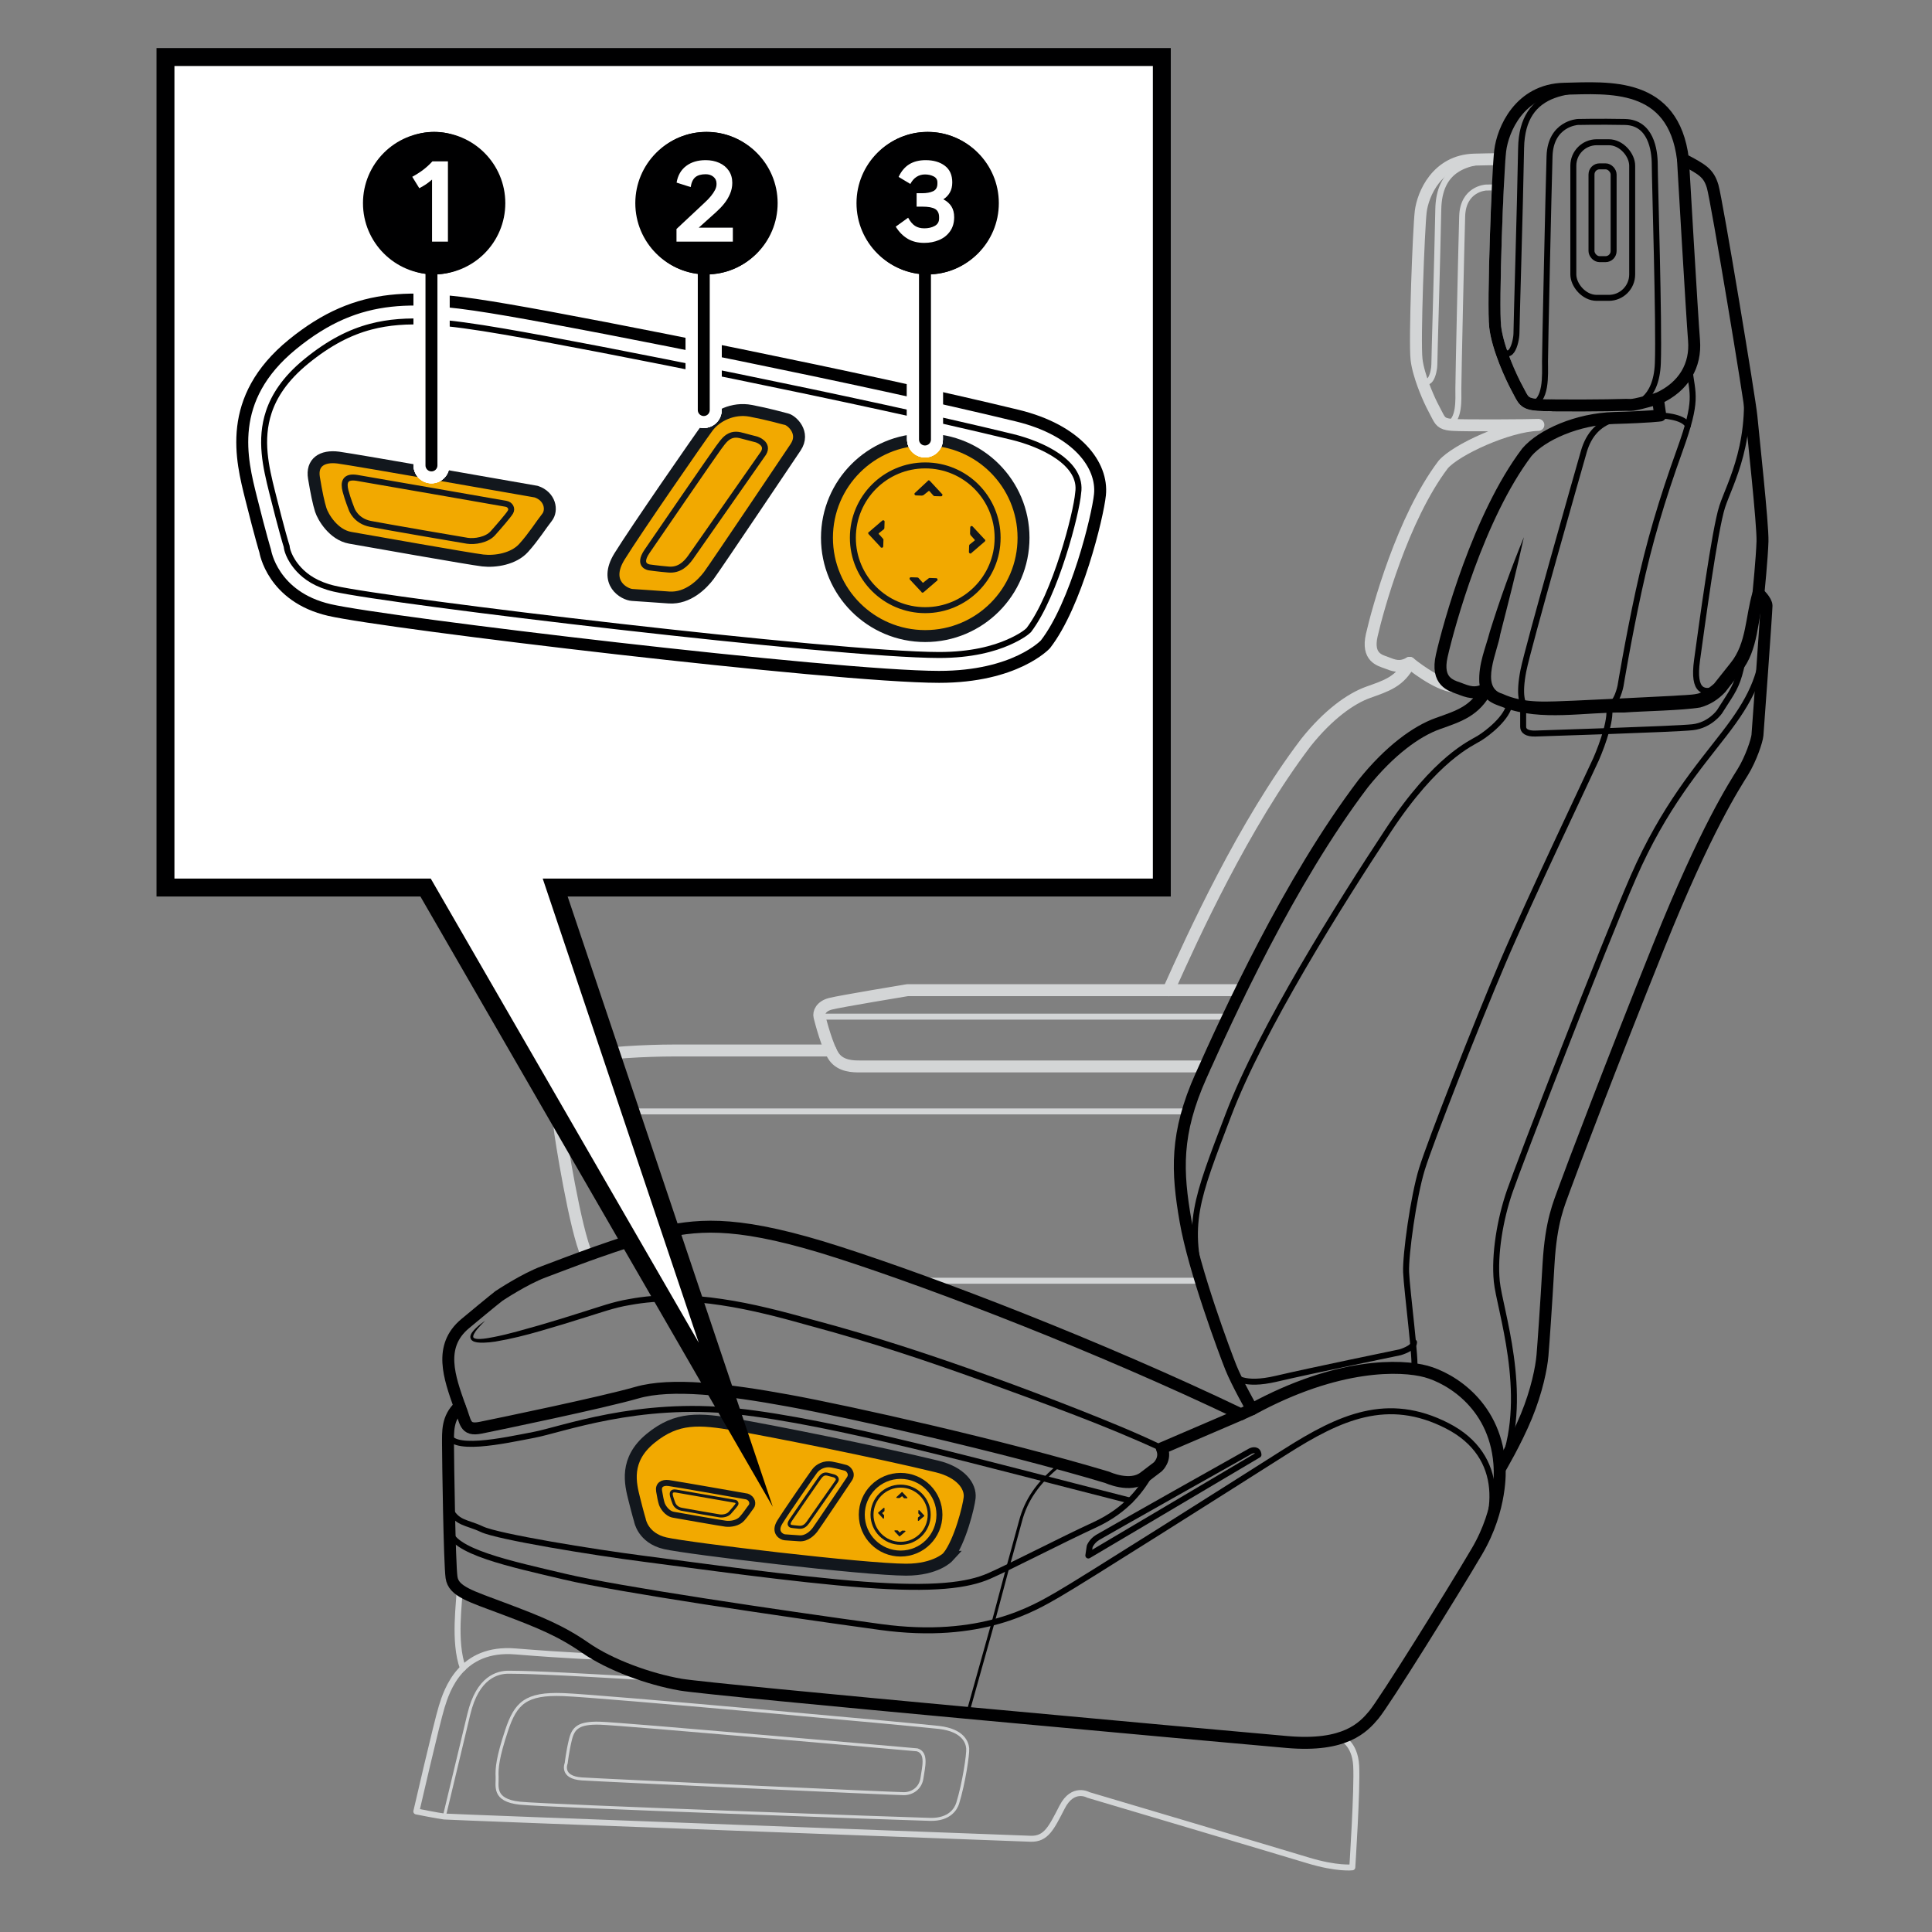 <?xml version="1.0" encoding="UTF-8"?><svg xmlns="http://www.w3.org/2000/svg" width="161.749" height="161.749" viewBox="0 0 161.749 161.749"><rect x="0" y="0" width="161.749" height="161.749" fill="#808080" stroke="none"/><g id="uuid-e7b6d98c-4d3f-419d-bfc3-ed6b694a20cc"><path d="m112.266,145.493s1.169.421,1.275,2.335-.325,8.507-.325,8.507c0,0-1.27.159-3.716-.585s-18.384-5.476-18.384-5.476c0,0-1.287-.744-2.191,1.01s-1.34,2.711-2.664,2.658-48.588-1.808-49.066-1.861-2.339-.425-2.339-.425c0,0,1.701-7.39,2.127-8.772s1.595-4.998,6.167-4.625,7.068.44,7.068.44" style="fill:none; stroke:#d3d5d6; stroke-linecap:round; stroke-linejoin:round; stroke-width:.5px;"/><path d="m38.758,139.66c-.818-2.2-.27-5.666-.278-6.565" style="fill:none; stroke:#d3d5d6; stroke-linecap:round; stroke-linejoin:round; stroke-width:.5px;"/><path d="m80.18,150.965c.52-1.687.877-4.107.837-4.586s-.359-1.515-2.393-1.755-28.312-2.632-31.462-2.751c-3.15-.12-3.988.718-4.745,2.991s-.837,3.19-.798,3.908-.399,1.954,1.914,2.193,32.658,1.316,34.333,1.356,2.179-.921,2.313-1.356Z" style="fill:none; stroke:#d3d5d6; stroke-linecap:round; stroke-linejoin:round; stroke-width:.25px;"/><path d="m76.791,146.499s-24.842-2.193-26.597-2.233-2.193.399-2.432,1.356-.359,1.994-.359,1.994c0,0-.518,1.196,1.316,1.316s26.278,1.236,26.956,1.236,1.396-.439,1.515-1.316.479-2.074-.399-2.353Z" style="fill:none; stroke:#d3d5d6; stroke-linecap:round; stroke-linejoin:round; stroke-width:.25px;"/><path d="m55.026,140.597c-9.059-.558-11.531-.598-12.448-.598s-2.585.399-3.326,3.509-2.056,8.573-2.056,8.573" style="fill:none; stroke:#d3d5d6; stroke-linecap:round; stroke-linejoin:round; stroke-width:.25px;"/><path d="m103.893,82.899h-27.925s-5.669.936-6.453,1.142-.991.743-.908,1.073.66,2.601,1.238,3.385,1.61.784,2.147.784,28.911,0,28.911,0" style="fill:none; stroke:#d3d5d6; stroke-linecap:round; stroke-linejoin:round;"/><line x1="68.607" y1="85.115" x2="102.724" y2="85.115" style="fill:none; stroke:#d3d5d6; stroke-linecap:round; stroke-linejoin:round; stroke-width:.5px;"/><path d="m129.805,33.943c-.45-.02-.82-.03-1.05-.04-1.22-.09-1.22-.43-1.72-1.35-.51-.93-1.65-3.37-1.86-5.19-.15-1.33.03-7.69.22-11.68m.14-2.35c-.73-.01-1.44.02-2.1.03-3.14.08-4.31,2.9-4.49,4.35-.17,1.45-.53,10.86-.35,12.38.04.36.13.75.24,1.14v.01c0,.01.01.01.01.02.36,1.27.98,2.59,1.31,3.18.35.65.41.96,1.04,1.08.11.02.25.04.41.05,1.02.07,6.449.03,7.189,0-2.54.07-6.909,2.08-7.969,3.32-3.4,4.49-5.49,12.14-5.98,14.29-.42,1.86.69,2.1,1.2,2.29.62.24,1.16.48,1.97.02-.81,1.59-1.97,1.93-3.45,2.46-1.49.53-3.36,1.87-5.23,4.21-5.24,6.89-9.55,16.4-11.39,20.5-.04.08-.07.16-.1.24" style="fill:none; stroke:#d3d5d6; stroke-linecap:round; stroke-linejoin:round;"/><path d="m121.065,35.553c.04-.01.09-.01.13-.03,1.03-.27.9-2.14.9-2.99,0-.89.25-12.13.32-14.43s1.98-2.4,1.98-2.4c0,0,.39-.01,1-.02" style="fill:none; stroke:#d3d5d6; stroke-linecap:round; stroke-linejoin:round; stroke-width:.5px;"/><path d="m125.525,13.433c-2.84-.01-5.05.72-5.11,4.11-.08,4.24-.33,12.34-.33,12.98s-.45,2.41-1.25.72v-.01" style="fill:none; stroke:#d3d5d6; stroke-linecap:round; stroke-linejoin:round; stroke-width:.5px;"/><path d="m69.536,87.95h-13.269c-1.854,0-6.146.172-6.941.596s-1.748,1.219-1.748,1.854v2.172s-.795,1.06-.742,1.748,1.335,8.732,2.31,10.803" style="fill:none; stroke:#d3d5d6; stroke-linecap:round; stroke-linejoin:round;"/><path d="m47.578,92.572s1.007.477,2.702.477,49.163,0,49.163,0" style="fill:none; stroke:#d3d5d6; stroke-linecap:round; stroke-linejoin:round; stroke-width:.5px;"/><path d="m118.015,55.493s2.223,1.85,3.73,1.988" style="fill:none; stroke:#d3d5d6; stroke-linecap:round; stroke-linejoin:round;"/><line x1="77.114" y1="107.226" x2="100.594" y2="107.226" style="fill:none; stroke:#d3d5d6; stroke-linecap:round; stroke-linejoin:round; stroke-width:.5px;"/><path d="m138.797,33.368l.205,1.416s-.843.126-3.878.211-6.027,1.391-7.292,2.866c-4.046,5.353-6.54,14.473-7.123,17.028-.507,2.224.816,2.507,1.433,2.74.739.278,1.375.566,2.344.018-.969,1.897-2.344,2.3-4.114,2.932s-4.004,2.234-6.238,5.016c-6.238,8.219-11.38,19.557-13.572,24.446s-2.023,8.05-1.307,12.181,3.288,11.001,3.793,12.265,1.77,3.498,1.77,3.498l-.927.421c-11.886-5.69-25.373-10.874-33.592-13.529s-11.506-2.402-14.752-1.728-8.43,2.74-10.031,3.33-3.751,2.023-3.751,2.023c0,0-.548.421-2.824,2.318s-1.307,4.51-.464,6.912c-1.054,1.012-.969,2.107-.969,3.245,0,1.138.126,9.905.295,11.085s1.559,1.559,4.468,2.655,4.678,1.812,6.744,3.245c2.065,1.433,5.311,2.613,7.966,3.077s45.941,4.383,50.788,4.805,6.364-1.222,7.249-2.276,6.533-10.115,8.64-13.698,1.897-6.87,1.897-6.87c0,0,1.349-2.276,2.234-4.426s1.264-4.088,1.349-5.1.295-3.962.506-7.629.885-5.058,1.349-6.364,3.92-10.411,7.882-20.273c3.962-9.863,6.364-13.487,7.039-14.583s1.18-2.613,1.222-3.077.759-10.411.759-10.832c0-.421-.674-1.054-.674-1.054,0,0,.295-2.95.337-4.341s-.801-9.062-.927-10.453-2.908-18.124-3.245-19.262-.885-1.433-2.487-2.276c-.801-6.491-6.196-5.985-9.947-5.901-3.751.084-5.142,3.456-5.353,5.184s-.632,12.939-.421,14.752,1.349,4.257,1.855,5.184.506,1.264,1.728,1.349,6.238.042,7.123,0,.343.186,2.914-.531Z" style="fill:none; stroke:#000001; stroke-linecap:round; stroke-linejoin:round;"/><path d="m140.899,13.331s.759,13.108.927,15.173-.832,3.87-3.029,4.864" style="fill:none; stroke:#000001; stroke-linecap:round; stroke-linejoin:round;"/><path d="m141.435,30.882c.265,2.175.728,2.554-.789,6.769s-2.571,7.755-3.456,11.844-1.517,7.924-1.517,7.924c0,0-.295,1.559-1.012,1.644" style="fill:none; stroke:#000001; stroke-linecap:round; stroke-linejoin:round; stroke-width:.5px;"/><path d="m147.709,49.772c-.558,2.082-.483,4.681-1.942,6.451,0,0-1.318,1.712-1.318,1.712-.584.616-1.25,1.058-2.096,1.293-1.466.257-4.86.308-6.376.426-3.303-.05-6.909.758-10.09-.422-.54-.214-1.122-.344-1.561-.874-.306-.373-.443-.831-.479-1.239-.069-1.573.514-2.819.889-4.257.836-2.671,1.777-5.301,2.846-7.889-.596,2.735-1.292,5.438-1.981,8.133-.197,1.364-1.724,4.449.168,4.971,1.884.879,3.905.648,5.983.584,2.079-.093,6.263-.296,8.341-.407.511-.048,1.521-.058,1.971-.167.465-.058,1.288-.692,1.441-.848,0,0,1.376-1.731,1.376-1.731,1.351-1.654,1.243-3.938,1.857-5.963.148-.623,1.117-.407.973.228h0Z" style="fill:#000001; stroke-width:0px;"/><path d="m127.91,59.215c-.531-.069-.752-1.123-.372-3.062s4.636-16.859,5.058-18.334,1.308-2.467,2.909-2.835" style="fill:none; stroke:#000001; stroke-linecap:round; stroke-linejoin:round; stroke-width:.5px;"/><path d="m143.976,57.586c-1.307.548-2.276.421-1.897-2.318s1.475-10.916,2.107-12.855,2.814-5.64,1.816-11.704" style="fill:none; stroke:#000001; stroke-linecap:round; stroke-linejoin:round; stroke-width:.5px;"/><path d="m136.736,33.882s1.94-.236,2.061-3.481-.259-15.342-.259-16.606-.337-3.54-2.487-3.583-3.962,0-3.962,0c0,0-2.276.126-2.36,2.866s-.379,16.143-.379,17.196.169,3.422-1.222,3.608" style="fill:none; stroke:#000001; stroke-linecap:round; stroke-linejoin:round; stroke-width:.5px;"/><rect x="131.721" y="11.908" width="4.927" height="13.029" rx="1.959" ry="1.959" transform="translate(268.369 36.845) rotate(180)" style="fill:none; stroke:#000001; stroke-linecap:round; stroke-linejoin:round; stroke-width:.5px;"/><rect x="133.242" y="13.925" width="1.852" height="7.771" rx=".679" ry=".679" transform="translate(268.336 35.622) rotate(180)" style="fill:none; stroke:#000001; stroke-linecap:round; stroke-linejoin:round; stroke-width:.5px;"/><path d="m136.14,7.664c-4.584-.418-8.702-.319-8.792,4.74s-.388,14.716-.388,15.476c0,.761-.547,2.886-1.497.848" style="fill:none; stroke:#000001; stroke-linecap:round; stroke-linejoin:round; stroke-width:.5px;"/><path d="m139.002,34.784s1.915.041,2.31.834" style="fill:none; stroke:#000001; stroke-linecap:round; stroke-linejoin:round; stroke-width:.5px;"/><path d="m145.975,54.867c-.332,1.816-.596,2.511-1.258,3.536s-.761,1.19-.761,1.19c0,0-.78,1.124-2.242,1.29s-12.374.496-13.135.529-1.058-.231-1.058-.562v-1.634" style="fill:none; stroke:#000001; stroke-linecap:round; stroke-linejoin:round; stroke-width:.5px;"/><path d="m126.394,58.873c-.162,1.215-1.849,2.505-2.543,2.935s-3.604,1.62-7.639,7.738-10.615,16.567-13.36,23.776-3.568,9.093-2.082,14.682" style="fill:none; stroke:#000001; stroke-linecap:round; stroke-linejoin:round; stroke-width:.5px;"/><path d="m147.702,53.696c-.207,2.939-1.162,4.914-3.323,7.718s-5.064,6.13-7.631,12.005-9.551,23.998-10.354,26.326-1.302,5.265-1.081,7.538,2.727,9.38.56,15.165" style="fill:none; stroke:#000001; stroke-linecap:round; stroke-linejoin:round; stroke-width:.5px;"/><path d="m125.557,123c-.188-5.297-4.123-7.625-6.174-8.179s-7.344-.767-14.563,3.164" style="fill:none; stroke:#000001; stroke-linecap:round; stroke-linejoin:round;"/><path d="m103.369,115.207s.662.888,3.488.223,10.364-2.217,10.364-2.217c0,0,1.164-.333,1.164-.831" style="fill:none; stroke:#000001; stroke-linecap:round; stroke-linejoin:round; stroke-width:.5px;"/><path d="m118.385,114.517c.222-.195-.61-6.569-.665-8.01s.61-6.318,1.33-8.646,4.545-12.082,6.762-17.292,7.486-16.259,7.815-17.015c.554-1.275,1.386-3.603,1.034-4.492" style="fill:none; stroke:#000001; stroke-linecap:round; stroke-linejoin:round; stroke-width:.5px;"/><path d="m38.479,117.731c.539,1.301.373,2.077,1.759,1.8s10.198-2.106,13.08-2.937,7.538-.277,12.692.665,18.023,3.824,26.692,6.429c0,0,1.907.887,3.071,0l1.164-.887s.721-.665.333-1.552l6.624-2.844" style="fill:none; stroke:#000001; stroke-linecap:round; stroke-linejoin:round;"/><path d="m97.158,121.474c-4.683-2.166-9.585-3.914-14.446-5.694-4.877-1.774-9.778-3.409-14.793-4.753-2.492-.702-4.994-1.371-7.542-1.751-2.539-.389-5.141-.482-7.658-.012-1.263.203-2.47.645-3.717,1.027-1.238.39-2.479.773-3.729,1.131-1.249.362-2.513.681-3.808.897-.324.053-.654.081-.989.092-.168.003-.337.001-.511-.023-.168-.033-.369-.051-.526-.248-.142-.236-.01-.449.078-.58.1-.143.216-.263.335-.378.24-.226.497-.427.765-.612-.229.231-.457.462-.662.708-.186.221-.418.583-.312.714.136.133.521.119.812.089.313-.031.626-.097.94-.155,1.258-.247,2.498-.623,3.743-.969,1.242-.36,2.479-.745,3.714-1.137,1.229-.38,2.471-.838,3.774-1.053,2.588-.491,5.25-.4,7.829-.013,2.588.378,5.113,1.047,7.613,1.743,5.014,1.328,9.968,2.963,14.846,4.722,2.444.875,4.87,1.801,7.288,2.749,2.415.958,4.824,1.921,7.178,3.057.124.06.176.209.116.334-.059.123-.206.175-.33.118l-.008-.004Z" style="fill:#000001; stroke-width:0px;"/><path d="m96.407,123.205c-.801,1.426-2.02,3.199-4.791,4.474s-7.039,3.492-8.812,4.268-4.6,1.164-10.475.721c-5.875-.443-14.078-1.607-18.401-2.162-4.323-.554-12.249-1.849-13.579-2.476s-2.142-.462-2.761-1.847" style="fill:none; stroke:#000001; stroke-linecap:round; stroke-linejoin:round; stroke-width:.5px;"/><path d="m123.317,130.449c2.163-3.38,2.828-8.535-2.16-11.084s-8.979-.721-13.523,2.162-17.126,10.863-19.066,11.971-6.374,3.88-14.853,2.716c-8.48-1.164-22.003-3.159-26.437-4.212-4.434-1.053-9.605-2.125-9.647-3.973" style="fill:none; stroke:#000001; stroke-linecap:round; stroke-linejoin:round; stroke-width:.5px;"/><path d="m94.615,125.634c-12.698-3.221-24.725-6.589-32.983-7.482s-14.576,1.533-16.96,1.983-7.233,1.558-7.164-.271" style="fill:none; stroke:#000001; stroke-linecap:round; stroke-linejoin:round; stroke-width:.5px;"/><path d="m105.361,121.795l-14.244,8.433.112-.755s.156-.447.671-.76,12.563-7.108,12.786-7.22.636-.179.675.302Z" style="fill:none; stroke:#000001; stroke-linecap:round; stroke-linejoin:round; stroke-width:.5px;"/><path d="m88.815,122.575c-2.015,1.593-2.932,3.117-3.371,4.748s-1.066,3.886-1.066,3.886l-1.233,4.62-2.125,7.579" style="fill:none; stroke:#000001; stroke-linecap:round; stroke-linejoin:round; stroke-width:.25px;"/><path d="m79.375,130.338c1.018-1.309,1.729-4.22,1.804-4.946.101-.979-.753-2.137-2.735-2.619-5.033-1.222-13.791-2.968-16.846-3.491s-4.917-.669-7.128,1.135c-2.211,1.804-1.688,3.811-1.367,5.092s.466,1.746.466,1.746c0,0,.233,1.513,2.124,1.949s16.7,2.208,20.163,2.211c2.531.002,3.521-1.077,3.521-1.077Z" style="fill:#f2a900; stroke-width:0px;"/><path d="m79.375,130.338c1.018-1.309,1.729-4.22,1.804-4.946.101-.979-.753-2.137-2.735-2.619-5.033-1.222-13.791-2.968-16.846-3.491s-4.917-.669-7.128,1.135c-2.211,1.804-1.688,3.811-1.367,5.092s.466,1.746.466,1.746c0,0,.233,1.513,2.124,1.949s16.7,2.208,20.163,2.211c2.531.002,3.521-1.077,3.521-1.077Z" style="fill:none; stroke:#12171d; stroke-linecap:round; stroke-linejoin:round; stroke-width:.5px;"/><path d="m79.375,130.338c1.018-1.309,1.729-4.22,1.804-4.946.101-.979-.753-2.137-2.735-2.619-5.033-1.222-13.791-2.968-16.846-3.491s-4.917-.669-7.128,1.135c-2.211,1.804-1.688,3.811-1.367,5.092s.466,1.746.466,1.746c0,0,.233,1.513,2.124,1.949s16.7,2.208,20.163,2.211c2.531.002,3.521-1.077,3.521-1.077Z" style="fill:none; stroke:#12171d; stroke-miterlimit:10;"/><circle cx="75.4" cy="126.814" r="2.394" style="fill:none; stroke:#12171d; stroke-linecap:round; stroke-linejoin:round; stroke-width:.25px;"/><circle cx="75.4" cy="126.814" r="3.251" style="fill:none; stroke:#12171d; stroke-linecap:round; stroke-linejoin:round; stroke-width:.5px;"/><path d="m71.113,123.818s-2.661,3.963-2.871,4.243-.686.77-1.316.728-.966-.07-1.218-.084-.966-.392-.42-1.274,2.633-3.893,2.913-4.271.84-.658,1.428-.546,1.022.238,1.19.28.616.445.294.924Z" style="fill:none; stroke:#12171d; stroke-linecap:round; stroke-linejoin:round; stroke-width:.5px;"/><path d="m70.049,124.014s-2.241,3.207-2.409,3.445-.392.434-.728.406-.63-.07-.63-.07c0,0-.42-.042-.084-.532s2.199-3.207,2.367-3.431.331-.497.71-.413l.551.144s.415.134.224.451Z" style="fill:none; stroke:#12171d; stroke-linecap:round; stroke-linejoin:round; stroke-width:.25px;"/><path d="m62.531,125.288s-6-1.055-6.545-1.126-.889.167-.806.671.154.835.225,1.061.415.823.972.921,3.972.703,4.387.751,1.02-.047,1.352-.415.581-.771.771-1.008.107-.7-.356-.854Z" style="fill:none; stroke:#12171d; stroke-linecap:round; stroke-linejoin:round; stroke-width:.5px;"/><path d="m61.535,125.69s-4.53-.792-4.933-.858-.451.153-.379.429.202.601.202.601c0,0,.13.398.628.493s2.964.522,3.201.557.64-.024.842-.249.51-.581.581-.7-.012-.251-.142-.274Z" style="fill:none; stroke:#12171d; stroke-linecap:round; stroke-linejoin:round; stroke-width:.25px;"/></g><g id="uuid-420bc217-eb55-4e53-98cb-ef1b3692d366"><polygon points="13.854 4.773 97.269 4.773 97.269 74.306 46.48 74.306 61.598 119.281 35.63 74.306 13.854 74.306 13.854 4.773" style="fill:#fff; stroke:#000001; stroke-miterlimit:20; stroke-width:1.5px;"/></g><g id="uuid-f4df0a96-cb94-40ce-a190-070a9dabb3db"><path d="m90.263,41.278c.41-2.52-3.051-4.1-5.529-4.702-12.694-3.082-34.819-7.492-42.515-8.811-4.887-.838-8.175-1.206-11.178-.416-1.749.46-3.48,1.339-5.396,2.902-1.799,1.468-2.701,2.919-3.141,4.244-.776,2.335-.244,4.608.28,6.701.007.026.013.052.02.079.804,3.217,1.15,4.316,1.15,4.316l.048.152.014.116s.105.846,1.021,1.833c.558.601,1.461,1.25,2.956,1.595,4.651,1.073,41.995,5.542,50.623,5.55,2.722.002,4.602-.533,5.796-1.058,1.117-.491,1.578-.888,1.715-1.023,2.252-2.961,4.006-9.84,4.137-11.477" style="fill:none; stroke:#000001; stroke-linecap:round; stroke-linejoin:round; stroke-width:.5px;"/><path d="m87.523,53.943c2.577-3.314,4.376-10.682,4.566-12.519.256-2.478-1.906-5.41-6.922-6.628-12.74-3.093-34.906-7.511-42.638-8.837s-12.445-1.694-18.042,2.872c-5.597,4.566-4.271,9.647-3.461,12.887s1.178,4.418,1.178,4.418c0,0,.589,3.829,5.376,4.934s42.268,5.589,51.033,5.597c6.407.005,8.91-2.725,8.91-2.725Z" style="fill:none; stroke:#000001; stroke-linecap:round; stroke-linejoin:round;"/><circle cx="77.462" cy="45.024" r="8.228" style="fill:#f2a900; stroke:#12171d; stroke-linecap:round; stroke-linejoin:round;"/><path d="m66.612,37.441s-6.734,10.03-7.266,10.739-1.737,1.949-3.332,1.843-2.446-.177-3.084-.213-2.446-.992-1.063-3.225,6.663-9.853,7.372-10.81,2.127-1.666,3.615-1.382,2.587.603,3.013.709,1.559,1.126.744,2.339Z" style="fill:#f2a900; stroke:#12171d; stroke-linecap:round; stroke-linejoin:round;"/><path d="m63.918,37.937s-5.671,8.116-6.096,8.719-.992,1.099-1.843,1.028-1.595-.177-1.595-.177c0,0-1.063-.106-.213-1.347s5.565-8.116,5.99-8.684.839-1.257,1.796-1.044l1.394.364s1.05.338.567,1.141Z" style="fill:#f2a900; stroke:#12171d; stroke-linecap:round; stroke-linejoin:round; stroke-width:.5px;"/><path d="m44.892,41.161s-15.186-2.671-16.566-2.851-2.251.423-2.041,1.697.39,2.114.57,2.684,1.05,2.083,2.461,2.332,10.054,1.78,11.104,1.9,2.581-.12,3.421-1.05,1.471-1.951,1.951-2.551.27-1.771-.9-2.161Z" style="fill:#f2a900; stroke:#12171d; stroke-linecap:round; stroke-linejoin:round;"/><path d="m42.371,42.18s-11.464-2.005-12.485-2.172-1.14.388-.96,1.086.51,1.522.51,1.522c0,0,.33,1.007,1.591,1.247s7.503,1.32,8.103,1.411,1.621-.06,2.131-.63,1.29-1.471,1.471-1.771-.03-.635-.36-.692Z" style="fill:#f2a900; stroke:#12171d; stroke-linecap:round; stroke-linejoin:round; stroke-width:.5px;"/><path d="m76.609,41.259q-.046.036-.051.078c-.01.083.069.134.11.139l.502.017c.042.005.088-.032.129-.027l.416-.33.046-.036.041.005.335.375c.036.046.078.051.119.056l.503.016c.083.01.129-.027.139-.11.005-.041.01-.083-.032-.088l-1.008-1.085c-.037-.046-.078-.051-.078-.051-.042-.005-.083-.009-.088.032l-1.084,1.01Z" style="fill:#12171d; stroke-width:0px;"/><path d="m76.183,48.528q-.037-.046-.032-.088c.01-.083.056-.12.139-.11l.502.016c.042.005.083.01.12.056l.334.375.042.005s.041.005.046-.036l.417-.33c.046-.037.088-.032.129-.027l.502.017c.083.01.12.056.11.139-.005.042-.01.083-.051.078l-1.12.963q-.046.037-.088.032c-.041-.005-.083-.01-.078-.051l-.971-1.039Z" style="fill:#12171d; stroke-width:0px;"/><path d="m81.446,44.093q-.036-.046-.078-.051c-.083-.01-.129.027-.139.11l-.016.503c-.005.041.032.088.027.129l.335.376.036.046-.005.042-.416.33c-.046.037-.051.078-.056.12l-.016.503c-.01.083.068.134.11.139.041.005.083.01.088-.032l1.12-.963q.046-.037.051-.078c.005-.042.01-.083-.032-.088l-1.008-1.085Z" style="fill:#12171d; stroke-width:0px;"/><path d="m73.859,43.589q.046-.036.088-.032c.083.01.119.056.11.139l-.016.503c-.005.042-.01.083-.056.12l-.416.33-.005.042s-.005.042.037.046l.334.375c.037.046.032.088.027.129l-.017.503c-.01.083-.056.12-.139.11-.041-.005-.083-.01-.078-.051l-1.008-1.085q-.036-.046-.032-.088c.005-.042.01-.083.051-.078l1.12-.963Z" style="fill:#12171d; stroke-width:0px;"/><circle cx="77.462" cy="45.024" r="6.059" style="fill:none; stroke:#12171d; stroke-linecap:round; stroke-linejoin:round; stroke-width:.5px;"/></g><g id="uuid-7bf9bc7d-81c7-4354-9f6f-02fbab9dbbb2"><line x1="77.44" y1="17.125" x2="77.44" y2="36.796" style="fill:none; stroke:#fff; stroke-linecap:round; stroke-linejoin:round; stroke-width:3px;"/><line x1="77.44" y1="17.125" x2="77.44" y2="36.796" style="fill:none; stroke:#fff; stroke-linecap:round; stroke-linejoin:round; stroke-width:3px;"/><line x1="77.44" y1="17.125" x2="77.44" y2="36.796" style="fill:none; stroke:#fff; stroke-linecap:round; stroke-linejoin:round; stroke-width:3px;"/><path d="m75.997,19.992c-.39-.228-.726-.566-1.006-1.016l1.039-.749c.174.318.366.546.575.683s.47.206.781.206c.337,0,.628-.067.871-.201s.365-.342.365-.623v-.112c0-.318-.108-.544-.323-.679-.216-.134-.579-.201-1.091-.201h-.468v-1.123h.449c.381,0,.691-.056.932-.168s.36-.325.36-.637v-.103c0-.225-.104-.392-.313-.5-.209-.109-.451-.164-.726-.164-.262,0-.498.067-.707.201-.209.134-.382.333-.52.595l-.982-.59c.225-.48.524-.834.898-1.062.374-.228.83-.341,1.366-.341.655,0,1.19.156,1.605.468s.623.777.623,1.395c0,.325-.065.604-.197.838-.131.234-.314.426-.552.576.3.156.525.355.679.599.152.243.229.542.229.898,0,.462-.114.855-.342,1.179-.229.325-.532.568-.913.73-.381.163-.799.244-1.254.244-.53,0-.991-.114-1.381-.342Z" style="fill:none; stroke:#fff; stroke-linecap:round; stroke-linejoin:round; stroke-width:3px;"/><circle cx="77.665" cy="17.009" r="5.958" style="fill:none; stroke:#fff; stroke-linecap:round; stroke-linejoin:round; stroke-width:3px;"/><path d="m77.665,11.039c-3.205,0-5.803,2.598-5.803,5.803v.335c0,3.205,2.598,5.803,5.803,5.803s5.803-2.598,5.803-5.803v-.335c0-3.205-2.598-5.803-5.803-5.803Z" style="fill:none; stroke:#fff; stroke-linecap:round; stroke-linejoin:round; stroke-width:3px;"/><path d="m75.997,19.992c-.39-.228-.726-.566-1.006-1.016l1.039-.749c.174.318.366.546.575.683s.47.206.781.206c.337,0,.628-.067.871-.201s.365-.342.365-.623v-.112c0-.318-.108-.544-.323-.679-.216-.134-.579-.201-1.091-.201h-.468v-1.123h.449c.381,0,.691-.056.932-.168s.36-.325.36-.637v-.103c0-.225-.104-.392-.313-.5-.209-.109-.451-.164-.726-.164-.262,0-.498.067-.707.201-.209.134-.382.333-.52.595l-.982-.59c.225-.48.524-.834.898-1.062.374-.228.83-.341,1.366-.341.655,0,1.19.156,1.605.468s.623.777.623,1.395c0,.325-.065.604-.197.838-.131.234-.314.426-.552.576.3.156.525.355.679.599.152.243.229.542.229.898,0,.462-.114.855-.342,1.179-.229.325-.532.568-.913.73-.381.163-.799.244-1.254.244-.53,0-.991-.114-1.381-.342Z" style="fill:none; stroke:#fff; stroke-linecap:round; stroke-linejoin:round; stroke-width:3px;"/><line x1="77.44" y1="17.125" x2="77.44" y2="36.796" style="fill:none; stroke:#fff; stroke-linecap:round; stroke-linejoin:round; stroke-width:3px;"/><line x1="77.44" y1="17.125" x2="77.44" y2="36.796" style="fill:none; stroke:#000001; stroke-linecap:round; stroke-miterlimit:10;"/><circle cx="77.665" cy="17.009" r="5.958" style="fill:#000001; stroke-width:0px;"/><path d="m77.665,11.039c-3.205,0-5.803,2.598-5.803,5.803v.335c0,3.205,2.598,5.803,5.803,5.803s5.803-2.598,5.803-5.803v-.335c0-3.205-2.598-5.803-5.803-5.803Z" style="fill:#000001; stroke-width:0px;"/><path d="m75.997,19.992c-.39-.228-.726-.566-1.006-1.016l1.039-.749c.174.318.366.546.575.683s.47.206.781.206c.337,0,.628-.067.871-.201s.365-.342.365-.623v-.112c0-.318-.108-.544-.323-.679-.216-.134-.579-.201-1.091-.201h-.468v-1.123h.449c.381,0,.691-.056.932-.168s.36-.325.36-.637v-.103c0-.225-.104-.392-.313-.5-.209-.109-.451-.164-.726-.164-.262,0-.498.067-.707.201-.209.134-.382.333-.52.595l-.982-.59c.225-.48.524-.834.898-1.062.374-.228.83-.341,1.366-.341.655,0,1.19.156,1.605.468s.623.777.623,1.395c0,.325-.065.604-.197.838-.131.234-.314.426-.552.576.3.156.525.355.679.599.152.243.229.542.229.898,0,.462-.114.855-.342,1.179-.229.325-.532.568-.913.73-.381.163-.799.244-1.254.244-.53,0-.991-.114-1.381-.342Z" style="fill:#fff; stroke-width:0px;"/><line x1="58.92" y1="17.125" x2="58.92" y2="34.33" style="fill:none; stroke:#fff; stroke-linecap:round; stroke-linejoin:round; stroke-width:3px;"/><line x1="58.92" y1="17.125" x2="58.92" y2="34.33" style="fill:none; stroke:#fff; stroke-linecap:round; stroke-linejoin:round; stroke-width:3px;"/><line x1="58.92" y1="17.125" x2="58.92" y2="34.33" style="fill:none; stroke:#fff; stroke-linecap:round; stroke-linejoin:round; stroke-width:3px;"/><path d="m56.636,19.173l2.33-2.181c.219-.199.403-.391.553-.575s.265-.357.347-.52c.081-.163.121-.315.121-.459v-.084c0-.225-.086-.409-.257-.552-.172-.144-.389-.215-.651-.215-.374,0-.661.081-.86.243-.2.163-.331.44-.394.833l-1.18-.374c.101-.599.365-1.062.796-1.39s.977-.491,1.638-.491c.418,0,.796.075,1.133.225.337.149.604.368.801.655.196.287.295.627.295,1.02,0,.325-.064.635-.192.931s-.292.568-.491.814c-.2.247-.428.485-.684.716l-1.441,1.292h2.855v1.17h-4.718v-1.058Z" style="fill:none; stroke:#fff; stroke-linecap:round; stroke-linejoin:round; stroke-width:3px;"/><circle cx="59.147" cy="17.009" r="5.958" style="fill:none; stroke:#fff; stroke-linecap:round; stroke-linejoin:round; stroke-width:3px;"/><path d="m59.147,11.039c-3.213,0-5.817,2.604-5.817,5.817v.306c0,3.213,2.604,5.817,5.817,5.817s5.817-2.604,5.817-5.817v-.306c0-3.213-2.604-5.817-5.817-5.817Z" style="fill:none; stroke:#fff; stroke-linecap:round; stroke-linejoin:round; stroke-width:3px;"/><path d="m56.636,19.173l2.33-2.181c.219-.199.403-.391.553-.575s.265-.357.347-.52c.081-.163.121-.315.121-.459v-.084c0-.225-.086-.409-.257-.552-.172-.144-.389-.215-.651-.215-.374,0-.661.081-.86.243-.2.163-.331.44-.394.833l-1.18-.374c.101-.599.365-1.062.796-1.39s.977-.491,1.638-.491c.418,0,.796.075,1.133.225.337.149.604.368.801.655.196.287.295.627.295,1.02,0,.325-.064.635-.192.931s-.292.568-.491.814c-.2.247-.428.485-.684.716l-1.441,1.292h2.855v1.17h-4.718v-1.058Z" style="fill:none; stroke:#fff; stroke-linecap:round; stroke-linejoin:round; stroke-width:3px;"/><line x1="58.92" y1="17.125" x2="58.92" y2="34.33" style="fill:none; stroke:#fff; stroke-linecap:round; stroke-linejoin:round; stroke-width:3px;"/><line x1="58.92" y1="17.125" x2="58.92" y2="34.33" style="fill:none; stroke:#000001; stroke-linecap:round; stroke-miterlimit:10;"/><circle cx="59.147" cy="17.009" r="5.958" style="fill:#000001; stroke-width:0px;"/><path d="m59.147,11.039c-3.213,0-5.817,2.604-5.817,5.817v.306c0,3.213,2.604,5.817,5.817,5.817s5.817-2.604,5.817-5.817v-.306c0-3.213-2.604-5.817-5.817-5.817Z" style="fill:#000001; stroke-width:0px;"/><path d="m56.636,19.173l2.33-2.181c.219-.199.403-.391.553-.575s.265-.357.347-.52c.081-.163.121-.315.121-.459v-.084c0-.225-.086-.409-.257-.552-.172-.144-.389-.215-.651-.215-.374,0-.661.081-.86.243-.2.163-.331.44-.394.833l-1.18-.374c.101-.599.365-1.062.796-1.39s.977-.491,1.638-.491c.418,0,.796.075,1.133.225.337.149.604.368.801.655.196.287.295.627.295,1.02,0,.325-.064.635-.192.931s-.292.568-.491.814c-.2.247-.428.485-.684.716l-1.441,1.292h2.855v1.17h-4.718v-1.058Z" style="fill:#fff; stroke-width:0px;"/><line x1="36.122" y1="17.125" x2="36.122" y2="38.965" style="fill:none; stroke:#fff; stroke-linecap:round; stroke-linejoin:round; stroke-width:3px;"/><line x1="36.122" y1="17.125" x2="36.122" y2="38.965" style="fill:none; stroke:#fff; stroke-linecap:round; stroke-linejoin:round; stroke-width:3px;"/><line x1="36.122" y1="17.125" x2="36.122" y2="38.965" style="fill:none; stroke:#fff; stroke-linecap:round; stroke-linejoin:round; stroke-width:3px;"/><path d="m35.657,15.434c-.145.097-.328.204-.553.323l-.59-.955c.344-.188.652-.385.926-.594.275-.209.527-.441.76-.698h1.301v6.721h-1.33v-5.195c-.199.168-.371.301-.514.398Z" style="fill:none; stroke:#fff; stroke-linecap:round; stroke-linejoin:round; stroke-width:3px;"/><circle cx="36.347" cy="17.009" r="5.958" style="fill:none; stroke:#fff; stroke-linecap:round; stroke-linejoin:round; stroke-width:3px;"/><path d="m36.347,11.039c-2.833,0-5.129,2.296-5.129,5.129v1.682c0,2.833,2.296,5.129,5.129,5.129s5.129-2.296,5.129-5.129v-1.682c0-2.833-2.296-5.129-5.129-5.129Z" style="fill:none; stroke:#fff; stroke-linecap:round; stroke-linejoin:round; stroke-width:3px;"/><path d="m35.657,15.434c-.145.097-.328.204-.553.323l-.59-.955c.344-.188.652-.385.926-.594.275-.209.527-.441.76-.698h1.301v6.721h-1.33v-5.195c-.199.168-.371.301-.514.398Z" style="fill:none; stroke:#fff; stroke-linecap:round; stroke-linejoin:round; stroke-width:3px;"/><line x1="36.122" y1="17.125" x2="36.122" y2="38.965" style="fill:none; stroke:#fff; stroke-linecap:round; stroke-linejoin:round; stroke-width:3px;"/><line x1="36.122" y1="17.125" x2="36.122" y2="38.965" style="fill:none; stroke:#000001; stroke-linecap:round; stroke-miterlimit:10;"/><circle cx="36.347" cy="17.009" r="5.958" style="fill:#000001; stroke-width:0px;"/><path d="m36.347,11.039c-2.833,0-5.129,2.296-5.129,5.129v1.682c0,2.833,2.296,5.129,5.129,5.129s5.129-2.296,5.129-5.129v-1.682c0-2.833-2.296-5.129-5.129-5.129Z" style="fill:#000001; stroke-width:0px;"/><path d="m35.657,15.434c-.145.097-.328.204-.553.323l-.59-.955c.344-.188.652-.385.926-.594.275-.209.527-.441.76-.698h1.301v6.721h-1.33v-5.195c-.199.168-.371.301-.514.398Z" style="fill:#fff; stroke-width:0px;"/><path d="m75.063,125.326q-.018.014-.02.031c-.004.033.027.053.043.055l.198.007c.016.002.035-.013.051-.011l.165-.13.018-.014.016.002.132.148c.014.018.031.02.047.022l.199.006c.033.004.051-.011.055-.043.002-.016.004-.033-.012-.035l-.398-.429c-.015-.018-.031-.02-.031-.02-.016-.002-.033-.004-.035.013l-.428.399Z" style="fill:#12171d; stroke-width:0px;"/><path d="m74.894,128.198q-.015-.018-.013-.035c.004-.033.022-.047.055-.043l.198.006c.016.002.033.004.047.022l.132.148.016.002s.016.002.018-.014l.165-.13c.018-.015.035-.013.051-.011l.198.007c.033.004.047.022.043.055-.002.016-.004.033-.02.031l-.443.381q-.018.015-.035.013c-.016-.002-.033-.004-.031-.02l-.384-.41Z" style="fill:#12171d; stroke-width:0px;"/><path d="m76.974,126.446q-.014-.018-.031-.02c-.033-.004-.051.011-.055.043l-.006.199c-.002.016.012.035.011.051l.132.148.014.018-.002.016-.165.13c-.018.015-.02.031-.022.047l-.006.199c-.004.033.027.053.043.055.016.002.033.004.035-.012l.443-.381q.018-.015.02-.031c.002-.016.004-.033-.013-.035l-.398-.429Z" style="fill:#12171d; stroke-width:0px;"/><path d="m73.976,126.247q.018-.014.035-.012c.033.004.047.022.043.055l-.006.199c-.002.016-.004.033-.022.047l-.165.13-.002.016s-.002.016.015.018l.132.148c.015.018.013.035.011.051l-.007.199c-.004.033-.022.047-.055.043-.016-.002-.033-.004-.031-.02l-.398-.429q-.014-.018-.012-.035c.002-.016.004-.033.02-.031l.443-.381Z" style="fill:#12171d; stroke-width:0px;"/></g></svg>